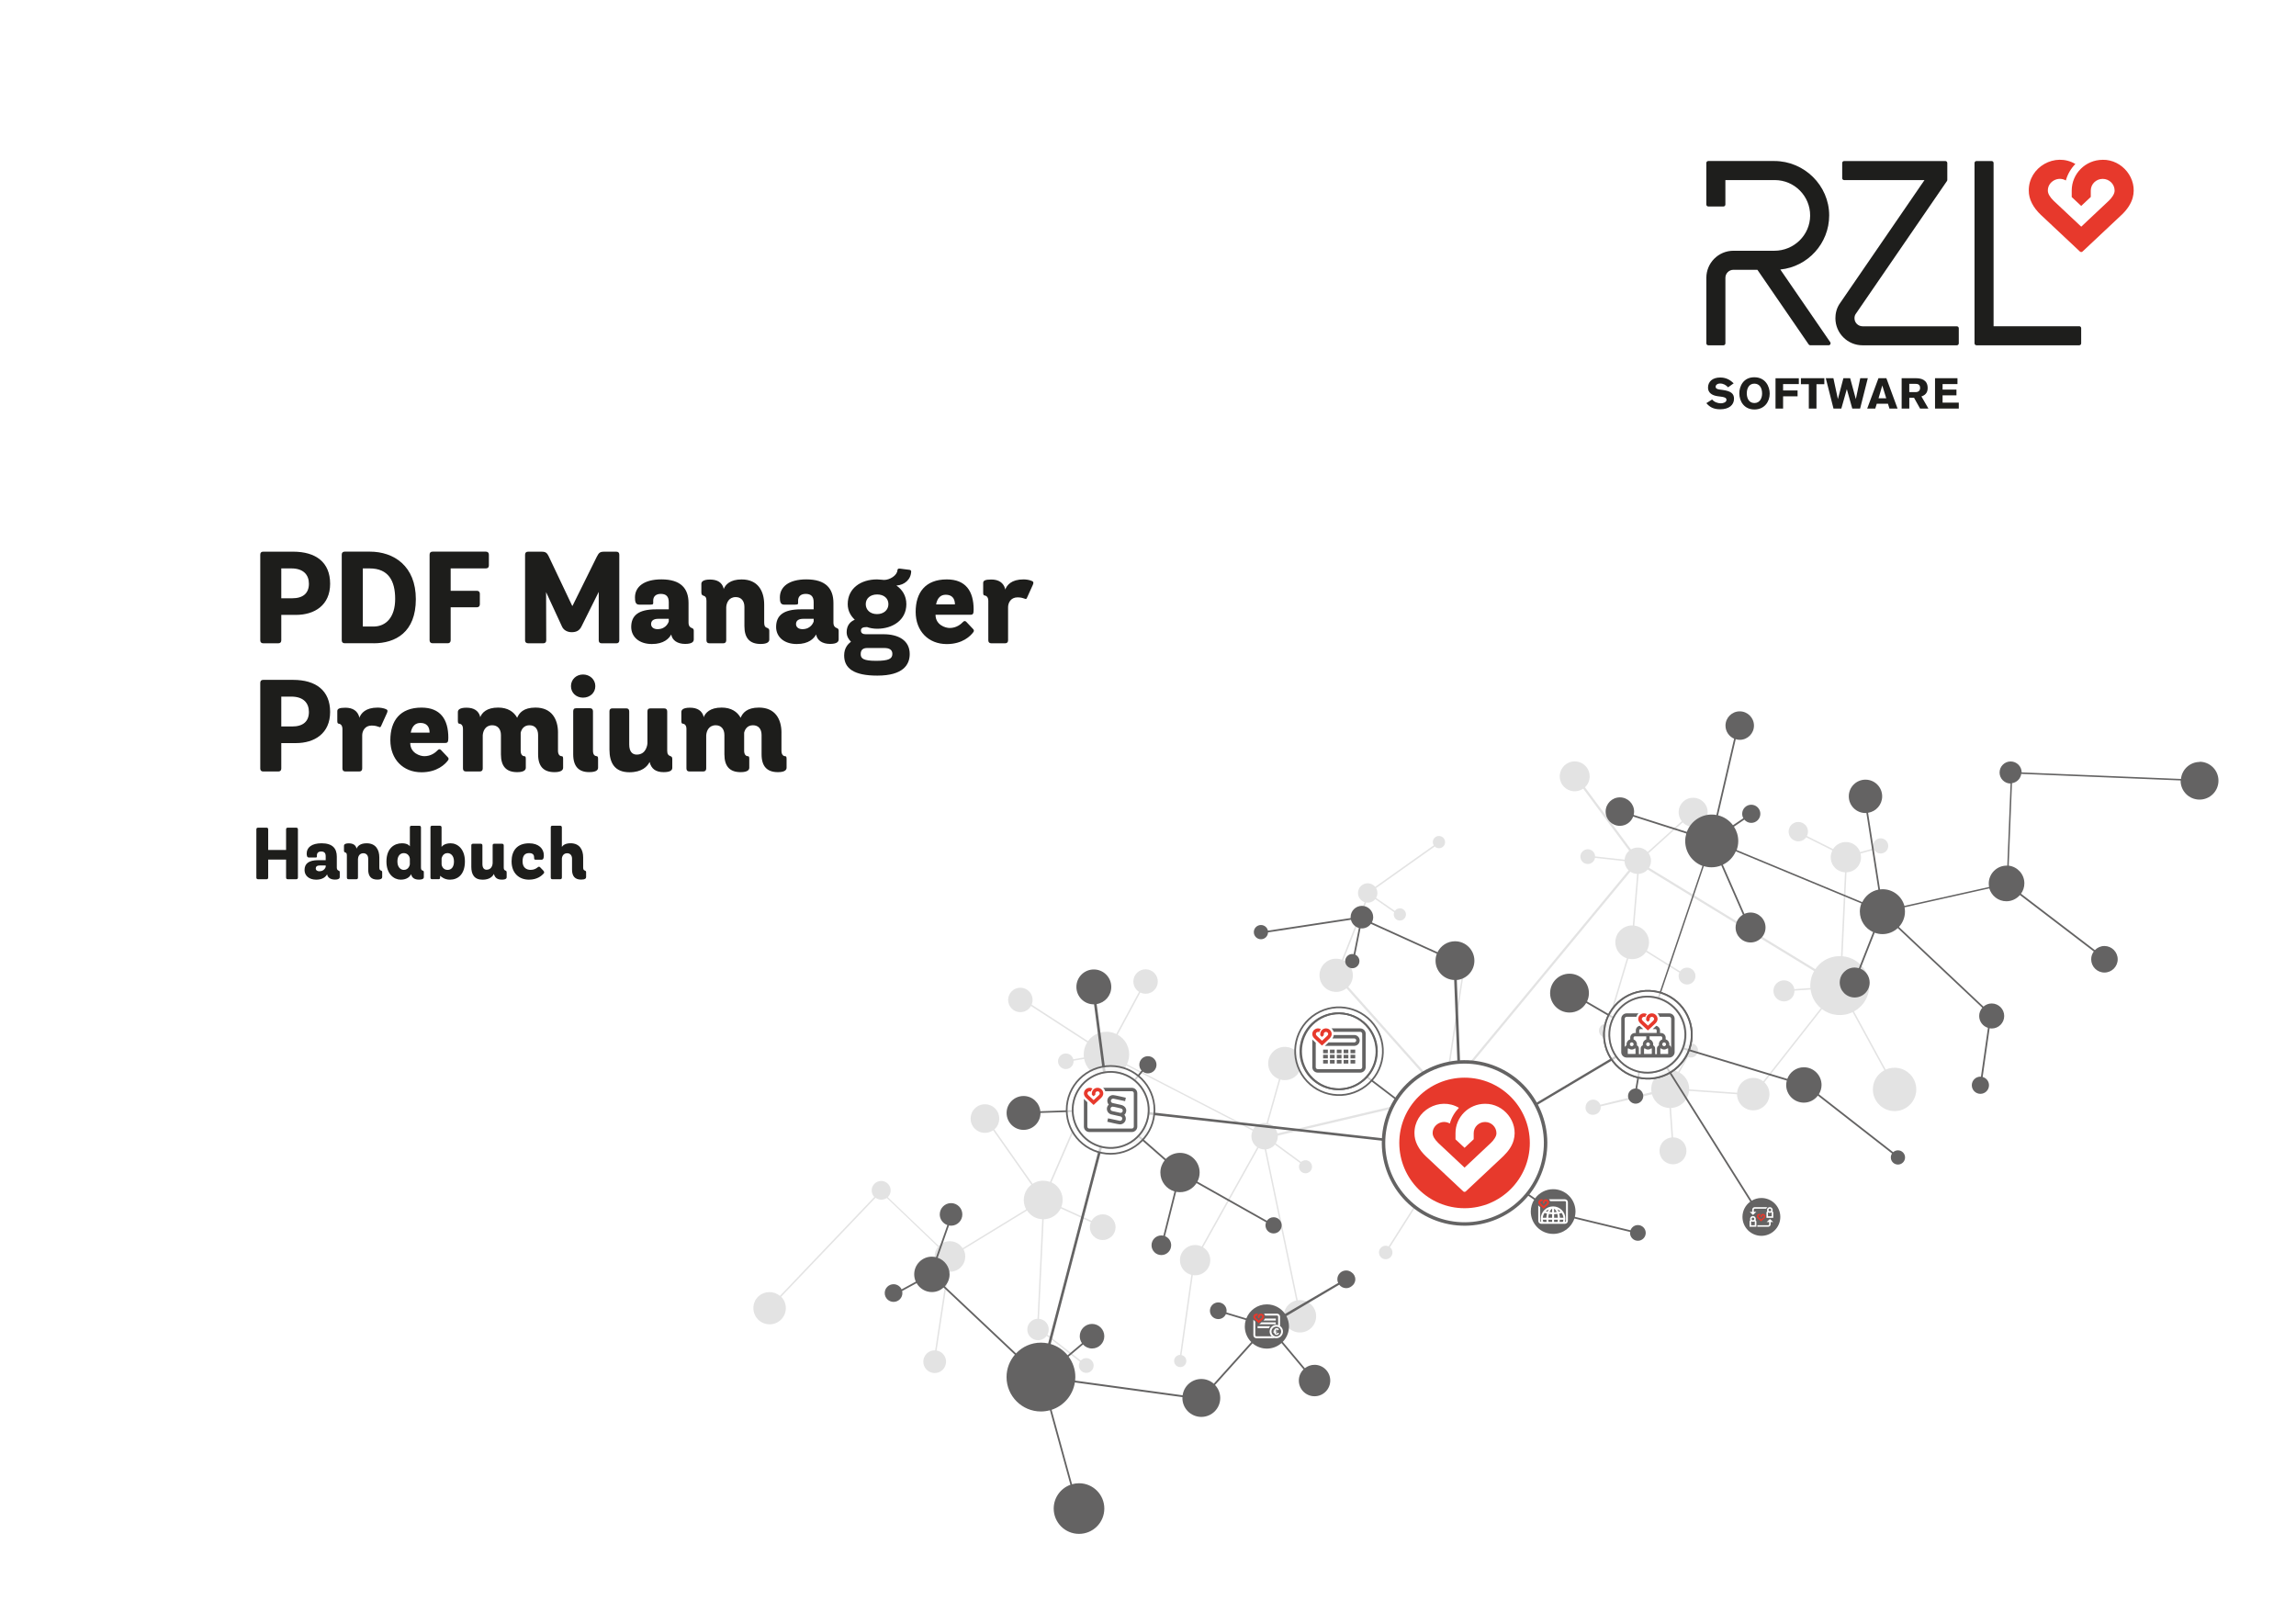 <?xml version="1.0" encoding="UTF-8"?>
<svg id="Ebene_1" xmlns="http://www.w3.org/2000/svg" xmlns:xlink="http://www.w3.org/1999/xlink" viewBox="0 0 841.89 595.28">
  <defs>
    <style>
      .cls-1 {
        fill: #646363;
      }

      .cls-2 {
        clip-path: url(#clippath-6);
      }

      .cls-3 {
        clip-path: url(#clippath-4);
      }

      .cls-4 {
        fill: #fff;
      }

      .cls-5, .cls-6, .cls-7 {
        fill: none;
      }

      .cls-6 {
        stroke-width: 1.27px;
      }

      .cls-6, .cls-7 {
        stroke: #646363;
      }

      .cls-8 {
        opacity: .7;
      }

      .cls-9 {
        clip-path: url(#clippath-1);
      }

      .cls-10 {
        fill: #e3e3e3;
      }

      .cls-11 {
        fill: #e7392c;
      }

      .cls-12 {
        clip-path: url(#clippath-5);
      }

      .cls-13 {
        fill: #1e1e1c;
      }

      .cls-14 {
        clip-path: url(#clippath-3);
      }

      .cls-15 {
        fill: #1d1d1b;
      }

      .cls-16 {
        clip-path: url(#clippath-2);
      }

      .cls-7 {
        stroke-width: .63px;
      }

      .cls-17 {
        clip-path: url(#clippath);
      }
    </style>
    <clipPath id="clippath">
      <rect class="cls-5" x="0" y="0" width="841.89" height="595.28"/>
    </clipPath>
    <clipPath id="clippath-1">
      <rect class="cls-5" x="0" y="0" width="841.89" height="595.28"/>
    </clipPath>
    <clipPath id="clippath-2">
      <rect class="cls-5" x="382.18" y="382.92" width="49.99" height="40.99"/>
    </clipPath>
    <clipPath id="clippath-3">
      <rect class="cls-5" x="465.68" y="361.42" width="49.99" height="40.99"/>
    </clipPath>
    <clipPath id="clippath-4">
      <rect class="cls-5" x="0" y="0" width="841.89" height="595.28"/>
    </clipPath>
    <clipPath id="clippath-5">
      <rect class="cls-5" x="0" y="0" width="841.89" height="595.28"/>
    </clipPath>
    <clipPath id="clippath-6">
      <rect class="cls-5" x="578.97" y="355.32" width="49.99" height="40.99"/>
    </clipPath>
  </defs>
  <g class="cls-17">
    <rect class="cls-4" x="0" y="0" width="841.89" height="595.28"/>
    <g class="cls-9">
      <path class="cls-13" d="M635.68,140.51c-1.09-1.04-2.55-2.11-4.9-2.11-2.87,0-4.49,1.53-4.49,3.72,0,1.95,1.59,2.87,3.55,3.14l1.28.17c.99.13,1.94.35,1.94,1.14,0,.93-1.23,1.29-2.05,1.29-1.2,0-2.48-.5-3.22-1.4l-2.11,1.34c1.14,1.32,2.48,2.25,5.08,2.25,3.18,0,5.06-1.53,5.06-3.88,0-1.91-1.2-2.79-4.1-3.2l-1.23-.17c-.95-.14-1.42-.43-1.42-1.02,0-.52.52-1.18,1.66-1.18,1.2,0,2.11.55,2.92,1.39l2.05-1.47ZM637.77,144.18c0,3.06,1.86,5.94,5.53,5.94s5.61-2.84,5.61-5.82c0-2.65-1.59-5.99-5.64-5.99s-5.5,3.33-5.5,5.87M640.51,144.15c0-1.5.65-3.5,2.76-3.5,1.97,0,2.85,1.61,2.85,3.63,0,1.56-.74,3.48-2.81,3.48s-2.81-1.83-2.81-3.61M651.04,138.66v11.13h2.78v-4.49h5.31v-2.16h-5.31v-2.33h5.77v-2.14h-8.55ZM668.94,140.85v-2.19h-8.59v2.19h2.9v8.94h2.81v-8.94h2.89ZM684.89,138.66h-2.78l-1.62,7.66-2.08-7.66h-2.48l-2.02,7.66-1.64-7.66h-2.79l2.82,11.13h2.87l2.02-7.13,2,7.13h2.87l2.82-11.13ZM695.79,149.79l-4.1-11.13h-2.9l-4.13,11.13h2.96l.55-1.78h4.1l.55,1.78h2.97ZM691.64,146.01h-2.82l1.37-4.7,1.45,4.7ZM697.29,138.66v11.13h2.81v-3.97h1.73l2.22,3.97h3.06l-2.57-4.45c1.21-.42,2.29-1.18,2.29-3.07,0-3.18-2.62-3.61-4.27-3.61h-5.27ZM700.08,140.73h2.32c.49,0,1.66.03,1.66,1.48,0,.35-.08,1.55-1.67,1.55h-2.3v-3.03ZM709.52,149.79h8.72v-2.19h-5.94v-2.65h5.09v-2.11h-5.09v-2.02h5.46v-2.16h-8.23v11.13Z"/>
      <path class="cls-13" d="M762.41,119.61h-31.41v-59.85c0-.4-.32-.72-.72-.72h-5.55c-.4,0-.72.32-.72.72v66.11c0,.4.32.72.72.72h37.67c.4,0,.72-.32.72-.72v-5.55c0-.4-.32-.72-.72-.72"/>
      <path class="cls-13" d="M717.53,119.63h-34.55c-1.64,0-3-1.34-2.98-2.98,0-.6.16-1.14.41-1.49l.04-.06,33.45-48.73c.08-.12.13-.26.13-.41v-6.2c0-.4-.32-.72-.72-.72h-37.1c-.4,0-.72.32-.72.72v5.55c0,.4.32.72.72.72h29.45s-30.9,45.02-30.9,45.02c-1.45,1.97-1.76,4.13-1.76,5.61,0,5.48,4.46,9.93,9.93,9.93h34.59c.4,0,.72-.32.72-.72v-5.52c0-.4-.32-.72-.72-.72"/>
      <path class="cls-13" d="M652.79,98.81c10.06-1.01,17.93-9.53,17.93-19.85,0-10.96-9.15-19.93-20.11-19.93h-24.22c-.4,0-.72.32-.72.72v15.23c0,.4.32.72.72.72h5.55c.4,0,.72-.32.72-.72v-8.96h18.12c7.17,0,13,5.85,12.96,13.03-.04,7.15-5.95,12.88-13.1,12.88h-15.03c-5.48,0-9.93,4.45-9.93,9.93v24.01c0,.4.32.72.72.72h5.55c.4,0,.72-.32.72-.72v-24.01c0-1.63,1.32-2.95,2.95-2.95h8.78l18.8,27.36c.13.2.36.31.59.31h6.73c.58,0,.92-.65.59-1.13l-18.31-26.65Z"/>
      <path class="cls-11" d="M771,58.59c-6.26,0-11.35,5.06-11.35,11.27v2.38s3.48,3.26,3.48,3.26l3.51-3.29v-2.35c0-2.36,1.96-4.28,4.37-4.28s4.37,1.92,4.37,4.28c.05,1.2-1.08,2.75-2.13,3.74l-10.1,9.49s-.02,0-.02,0l-10.11-9.49c-1.43-1.41-2.12-2.63-2.12-3.74-.03-3.29,3.75-5.37,6.58-3.7,0,0,.02,0,.02-.01.64-2.29,1.85-4.35,3.47-6.01,0,0,0-.02,0-.03-7.41-4.38-17.13,1.13-17.06,9.74-.03,3.15,1.56,6.23,4.49,8.99l.03.02,14.22,13.35c.28.26.71.26.98,0l14.29-13.42.2-.18c2.02-1.98,3.3-3.99,3.89-6.09,1.91-6.95-3.78-14.04-10.99-13.94"/>
      <path class="cls-10" d="M278,475.37c2.22-2.14,5.66-2.22,7.97-.27l34.61-36.28c-1.31-1.38-1.26-3.56.11-4.89,1.38-1.33,3.58-1.3,4.92.09,1.33,1.37,1.29,3.56-.07,4.89l18.68,17.86s.07-.1.12-.14c2.24-2.16,5.81-2.1,7.97.14.25.26.47.55.67.84l23.29-14.22c-1.51-2.74-1.07-6.26,1.29-8.53.2-.2.41-.37.63-.54l-14.03-19.94c-2.08,1.46-4.96,1.24-6.78-.64-2.02-2.09-1.96-5.41.13-7.43,2.09-2.02,5.41-1.96,7.43.13,2.02,2.09,1.96,5.41-.13,7.43-.07.07-.15.11-.22.17l14.04,19.96c1.91-1.24,4.28-1.46,6.36-.68l17.03-39.24c-.84-.41-1.62-.97-2.31-1.68-1.16-1.2-1.88-2.66-2.18-4.19l-3.88.67c.05.81-.22,1.64-.85,2.25-1.14,1.1-2.95,1.07-4.04-.07-1.1-1.14-1.07-2.95.07-4.04,1.14-1.1,2.95-1.07,4.04.07.35.36.57.8.69,1.25l3.89-.67c-.24-1.89.16-3.84,1.2-5.5l-20.63-13.36c-.21.36-.45.71-.76,1.01-1.78,1.72-4.62,1.67-6.34-.11-1.72-1.78-1.67-4.62.11-6.34,1.78-1.72,4.62-1.67,6.34.11,1.28,1.33,1.58,3.24.91,4.84l20.67,13.39c.29-.39.6-.77.96-1.12,2.58-2.5,6.36-2.98,9.42-1.51l8.32-15.46c-.29-.19-.57-.4-.82-.66-1.72-1.78-1.67-4.62.11-6.34,1.78-1.72,4.62-1.67,6.34.11,1.72,1.78,1.67,4.62-.11,6.34-1.38,1.34-3.4,1.59-5.04.81l-8.32,15.45c.68.39,1.32.87,1.9,1.46,2.48,2.57,2.98,6.33,1.52,9.38l46.27,23.88c.21-.35.46-.69.77-1,1.14-1.1,2.68-1.51,4.13-1.29l4.57-16.15c-.82-.31-1.59-.79-2.25-1.47-2.34-2.43-2.27-6.29.15-8.63,2.42-2.34,6.29-2.27,8.63.15,2.34,2.42,2.27,6.29-.15,8.63-1.61,1.56-3.86,2.04-5.87,1.49l-4.55,16.09c.82.22,1.59.64,2.22,1.3.66.68,1.06,1.5,1.24,2.36l56.39-13.29c-.17-1.34.23-2.73,1.18-3.8l-32.22-36.12c-2.43,1.95-5.99,1.76-8.2-.52-2.34-2.43-2.27-6.29.15-8.63,1.74-1.68,4.21-2.11,6.34-1.33l8.35-21.1c-.53-.17-1.03-.46-1.44-.89-1.36-1.41-1.32-3.66.09-5.03,1.41-1.36,3.66-1.32,5.03.09.07.07.12.15.18.23l21.49-15.23c-.55-.88-.44-2.05.34-2.8.89-.86,2.31-.83,3.17.06.86.89.84,2.31-.05,3.17-.87.84-2.24.83-3.1,0l-21.52,15.25c.65,1.11.65,2.48,0,3.59l6.9,4.77c.08-.11.17-.22.27-.31.89-.86,2.31-.84,3.17.05.86.89.83,2.31-.06,3.17-.89.86-2.31.83-3.17-.05-.63-.65-.78-1.58-.47-2.37l-6.95-4.81c-.09.11-.17.22-.27.32-.84.81-1.98,1.12-3.05.94l-8.38,21.17c.65.31,1.26.73,1.79,1.28,2.28,2.36,2.27,6.09.02,8.45l32.21,36.1c1.02-.82,2.27-1.17,3.5-1.06l6.61-43.33c-.68-.07-1.34-.36-1.85-.89-1.16-1.2-1.13-3.12.07-4.29,1.2-1.16,3.12-1.13,4.28.07,1.16,1.2,1.13,3.12-.07,4.29-.53.51-1.2.78-1.88.83l-6.61,43.38c.56.12,1.11.35,1.61.67l64.93-78.49s-.1-.07-.14-.12c-.88-.91-1.32-2.07-1.35-3.24l-10.83-1.2c-.09.55-.35,1.07-.78,1.49-1.07,1.04-2.79,1.01-3.82-.07-1.04-1.07-1.01-2.79.07-3.82,1.07-1.04,2.79-1.01,3.82.07.48.5.73,1.14.75,1.79l10.81,1.2c.1-1.13.57-2.24,1.45-3.09.08-.07.16-.12.24-.19l-16.87-22.76c-2.17,1.5-5.16,1.27-7.06-.69-2.1-2.18-2.04-5.65.14-7.76,2.18-2.1,5.65-2.04,7.76.14,2.1,2.18,2.04,5.65-.14,7.76-.02.02-.04.03-.06.05l16.88,22.78c1.9-1.13,4.38-.86,5.98.79.05.05.08.11.13.16l12.51-11.29c-1.67-2.12-1.52-5.2.47-7.11,2.12-2.05,5.49-1.99,7.54.13,2.05,2.12,1.99,5.49-.13,7.54-2.12,2.04-5.49,1.99-7.53-.13l-12.51,11.29c1.13,1.6,1.17,3.71.15,5.35l60.97,37.17c.42-.62.9-1.21,1.46-1.75,2.22-2.14,5.12-3.14,7.98-3.02l1.45-30.73c-1.35-.08-2.67-.63-3.68-1.67-1.69-1.75-1.98-4.31-.94-6.36l-9.6-4.81c-.12.17-.26.34-.42.49-1.41,1.36-3.66,1.32-5.03-.09-1.36-1.41-1.32-3.66.09-5.03,1.41-1.36,3.66-1.32,5.03.09,1.08,1.12,1.26,2.75.6,4.06l9.59,4.8c.23-.36.49-.71.82-1.02,2.21-2.13,5.73-2.07,7.87.14.57.59.97,1.27,1.22,1.99l4.91-1.35c-.35-.99-.12-2.14.69-2.92,1.11-1.07,2.87-1.04,3.93.07,1.07,1.1,1.04,2.87-.07,3.93-1.1,1.07-2.86,1.04-3.93-.07-.15-.16-.28-.33-.38-.51l-4.99,1.38c.47,1.87-.02,3.92-1.51,5.35-1.02.99-2.32,1.48-3.64,1.54l-1.45,30.76c2.48.23,4.9,1.31,6.77,3.25,4.15,4.3,4.03,11.15-.27,15.29-.71.68-1.49,1.24-2.31,1.69l11.64,21.33c2.97-1.33,6.58-.75,8.97,1.73,3.05,3.16,2.97,8.2-.2,11.25-3.16,3.05-8.2,2.96-11.25-.2-3.05-3.16-2.97-8.2.2-11.25.55-.53,1.15-.95,1.79-1.29l-11.64-21.31c-3.61,1.75-7.97,1.37-11.24-1.11l-21.13,26.84c.07.06.14.12.2.19,2.28,2.36,2.22,6.13-.15,8.41-2.36,2.28-6.13,2.22-8.41-.15-1.1-1.14-1.65-2.61-1.66-4.08l-17.6-1.24c-.15,1.59-.85,3.15-2.09,4.34-1.27,1.23-2.89,1.87-4.52,1.94l.76,10.76c1.28.01,2.55.51,3.51,1.51,1.9,1.96,1.84,5.09-.12,6.99-1.96,1.9-5.09,1.84-6.99-.12-1.9-1.96-1.84-5.1.12-6.99.83-.8,1.87-1.23,2.93-1.34l-.76-10.8c-1.74-.06-3.46-.76-4.76-2.11-.82-.85-1.38-1.85-1.68-2.92l-18.8,4.44c.09.82-.18,1.68-.82,2.3-.46.44-1.04.69-1.63.75-.84.16-1.74-.09-2.38-.75-.64-.66-.86-1.57-.67-2.4.09-.59.35-1.15.81-1.6,1.1-1.07,2.87-1.04,3.93.07.29.3.49.64.62,1.01l18.77-4.6c-.36-2.18.32-4.49,2.03-6.13,2.12-2.05,5.2-2.47,7.73-1.32l3.2-5.7c-.15-.1-.28-.21-.41-.35-1.01-1.04-.98-2.71.06-3.71,1.04-1.01,2.71-.98,3.71.07,1.01,1.04.98,2.71-.06,3.71-.78.75-1.89.92-2.82.54l-3.19,5.68c.58.33,1.13.74,1.62,1.24,1.33,1.38,1.98,3.17,1.95,4.94l17.58,1.24c.11-1.39.71-2.74,1.79-3.79,2.16-2.09,5.5-2.21,7.8-.4l21.11-26.81c-.29-.24-.56-.5-.83-.77-1.67-1.73-2.63-3.86-2.93-6.07l-5.91.4c.02,1.04-.36,2.09-1.17,2.87-1.53,1.48-3.98,1.44-5.46-.1-1.48-1.53-1.44-3.98.09-5.46,1.54-1.48,3.98-1.44,5.46.1.57.58.91,1.3,1.03,2.05l5.89-.4c-.18-2.14.28-4.32,1.37-6.24l-61.04-37.22c-.08.09-.15.19-.24.28-.86.83-1.96,1.26-3.07,1.33l-1.59,18.95c1.35.17,2.66.78,3.67,1.84,1.95,2.02,2.25,5.03.92,7.35l12.19,7.58c.12-.17.25-.34.41-.49,1.23-1.19,3.18-1.15,4.37.08,1.19,1.23,1.15,3.18-.08,4.37-1.23,1.19-3.18,1.15-4.37-.08-.9-.93-1.09-2.29-.6-3.4l-12.21-7.6c-.23.33-.49.64-.78.92-1.57,1.52-3.74,2.03-5.72,1.56l-7.18,24.06c.29.13.57.31.81.56.98,1.01.95,2.63-.06,3.61-1.01.98-2.63.95-3.61-.06-.98-1.01-.95-2.63.06-3.61.63-.61,1.49-.82,2.28-.66l7.17-24.04c-.92-.3-1.77-.82-2.49-1.57-2.37-2.46-2.3-6.37.15-8.74,1.26-1.22,2.9-1.79,4.52-1.73l1.58-18.89c-.87-.04-1.74-.31-2.49-.82l-64.91,78.47c.08.07.17.13.25.21,1.87,1.93,1.81,5.01-.12,6.88-1.14,1.1-2.66,1.51-4.11,1.29l-4.58,22.59c1.23.31,2.39.95,3.33,1.92,2.7,2.79,2.62,7.24-.17,9.94-2.24,2.17-5.56,2.54-8.17,1.15l-9.67,15.23c.08.06.16.12.23.2.95.98.92,2.55-.06,3.5-.98.95-2.55.92-3.5-.06-.95-.98-.92-2.55.06-3.5.77-.74,1.89-.88,2.8-.43l9.66-15.21c-.46-.29-.9-.64-1.3-1.05-2.7-2.79-2.62-7.24.17-9.94,1.68-1.62,3.95-2.23,6.08-1.86l4.58-22.59c-.82-.22-1.6-.64-2.23-1.3-.56-.58-.92-1.26-1.14-1.98l-56.46,13.31c.04.98-.21,1.97-.76,2.83l9.3,6.81c.95-.87,2.43-.84,3.34.1.92.95.89,2.47-.06,3.39-.95.92-2.47.89-3.39-.06-.8-.83-.88-2.1-.25-3.02l-9.26-6.78c-.12.15-.23.31-.38.45-.8.77-1.79,1.19-2.81,1.31l11.57,55.31c1.82-.25,3.72.34,5.09,1.75,2.28,2.36,2.22,6.13-.15,8.41-2.36,2.28-6.13,2.22-8.41-.15-2.28-2.36-2.22-6.13.15-8.41.8-.78,1.77-1.27,2.79-1.51l-11.58-55.37c-.78,0-1.55-.19-2.26-.56l-20.35,36.43c.39.24.77.51,1.1.86,2.13,2.21,2.07,5.73-.14,7.87-1.3,1.25-3.05,1.73-4.71,1.48l-4.14,29.29c.42.09.82.3,1.14.63.86.89.83,2.31-.05,3.17-.89.86-2.31.83-3.17-.06-.86-.89-.84-2.31.05-3.17.42-.4.95-.6,1.49-.62l4.15-29.35c-.97-.25-1.88-.74-2.62-1.51-2.13-2.21-2.07-5.73.14-7.87,1.73-1.67,4.25-1.98,6.29-.99l20.35-36.43c-.28-.19-.54-.4-.78-.65-1.43-1.48-1.72-3.64-.91-5.41l-46.25-23.88c-.39.7-.88,1.35-1.49,1.93-.78.76-1.68,1.32-2.63,1.71l5.88,15.86c1.56-.36,3.26.07,4.45,1.3,1.81,1.87,1.76,4.86-.12,6.66-1.87,1.81-4.86,1.76-6.67-.12-1.81-1.87-1.76-4.86.12-6.67.5-.48,1.08-.82,1.69-1.04l-5.86-15.82c-1.91.64-4,.58-5.86-.2l-17.02,39.22c.77.36,1.49.85,2.11,1.5,2,2.07,2.48,5.04,1.49,7.55l11.11,5.06c.22-.38.47-.74.8-1.06,1.87-1.81,4.86-1.76,6.67.12,1.81,1.87,1.76,4.86-.12,6.66-1.87,1.81-4.86,1.76-6.66-.12-1.36-1.4-1.67-3.43-.95-5.12l-11.07-5.04c-.35.73-.83,1.41-1.45,2-1.34,1.29-3.06,1.95-4.79,1.99l-1.73,36.5c.91.08,1.8.46,2.49,1.17,1.22,1.27,1.41,3.13.62,4.6l12.25,9.53s.07-.09.11-.13c1.07-1.04,2.79-1.01,3.82.07,1.04,1.08,1.01,2.79-.07,3.82-1.07,1.04-2.79,1.01-3.82-.07-.86-.9-.98-2.23-.37-3.25l-12.21-9.5c-.13.17-.26.35-.42.5-1.57,1.51-4.06,1.47-5.57-.1-1.51-1.57-1.47-4.06.1-5.57.71-.69,1.62-1.04,2.54-1.08l1.72-36.5c-1.73-.1-3.42-.81-4.72-2.15-.32-.33-.59-.68-.83-1.05l-23.31,14.23c1.12,2.16.78,4.87-1.06,6.65-1.22,1.18-2.84,1.68-4.41,1.54l-4.39,28.9c.84.14,1.65.54,2.29,1.2,1.6,1.66,1.55,4.3-.1,5.9-1.66,1.6-4.3,1.56-5.9-.1-1.6-1.66-1.55-4.3.1-5.9.85-.82,1.97-1.2,3.07-1.16l4.39-28.9c-1.11-.21-2.18-.74-3.02-1.61-1.99-2.06-2.07-5.24-.33-7.42l-18.76-17.94c-1.24.88-2.91.85-4.12-.08l-34.63,36.3s.03.03.05.04c2.28,2.36,2.22,6.13-.15,8.41-2.36,2.28-6.13,2.22-8.41-.15-2.28-2.36-2.22-6.13.15-8.41"/>
      <path class="cls-1" d="M806.61,279.34c-3.59,0-6.54,2.73-6.9,6.23l-58.41-2.4c-.02-2.22-1.83-4.01-4.05-4.01s-4.05,1.82-4.05,4.05,1.8,4.03,4.02,4.05l-1.2,30.11c-.07,0-.14-.02-.21-.02-3.63,0-6.58,2.94-6.58,6.58,0,.43.05.84.13,1.24l-31.05,6.94c-.96-3.52-4.17-6.11-7.99-6.11-.33,0-.65.02-.96.06l-4.38-28.08c2.92-.46,5.17-2.97,5.17-6.03,0-3.38-2.74-6.12-6.12-6.12s-6.12,2.74-6.12,6.12,2.74,6.12,6.12,6.12c.11,0,.22-.03.33-.03l4.39,28.11c-2.61.51-4.77,2.24-5.89,4.58l-46.06-19.11c.37-1.02.58-2.12.58-3.27,0-1.95-.58-3.76-1.57-5.28l3.8-2.58c.61.72,1.51,1.19,2.54,1.19,1.84,0,3.33-1.49,3.33-3.33s-1.49-3.33-3.33-3.33-3.33,1.49-3.33,3.33c0,.59.16,1.13.43,1.61l-3.81,2.58c-1.33-1.78-3.24-3.09-5.46-3.63l6.48-27.91c.47.14.95.23,1.46.23,2.89,0,5.22-2.34,5.22-5.22s-2.34-5.22-5.22-5.22-5.22,2.34-5.22,5.22c0,2.15,1.3,4,3.16,4.8l-6.49,27.97c-.56-.1-1.13-.16-1.72-.16-4.19,0-7.75,2.65-9.12,6.36l-19.5-6.22c.1-.39.16-.8.16-1.22,0-2.88-2.34-5.22-5.22-5.22s-5.22,2.34-5.22,5.22,2.34,5.22,5.22,5.22c2.24,0,4.14-1.42,4.88-3.4l19.48,6.22c-.26.88-.4,1.8-.4,2.76,0,4.17,2.63,7.72,6.32,9.1l-19.46,57.49c-.47-.12-.95-.21-1.45-.21-1.85,0-3.47.9-4.51,2.26l-16.9-9.84c.44-.93.69-1.96.69-3.05,0-3.93-3.18-7.12-7.12-7.12s-7.11,3.19-7.11,7.12,3.18,7.12,7.11,7.12c2.61,0,4.89-1.41,6.12-3.51l16.85,9.81c-.5.85-.81,1.82-.81,2.88s.33,2.12.87,2.99l-58.05,34.52c-.95-1.26-2.4-2.1-4.07-2.24l-2.23-56.38c3.62-.33,6.45-3.38,6.45-7.08,0-3.93-3.18-7.12-7.11-7.12-2.82,0-5.24,1.64-6.4,4.01l-24.09-10.93c.3-.58.49-1.22.49-1.92,0-2.29-1.86-4.14-4.14-4.14s-4.14,1.86-4.14,4.14c0,.11.02.22.03.33l-30.35,4.62c-.25-1.18-1.3-2.07-2.56-2.07-1.44,0-2.61,1.17-2.61,2.61s1.17,2.61,2.61,2.61,2.55-1.12,2.6-2.51l30.4-4.63c.35,1.46,1.47,2.6,2.9,3.01l-1.92,9.59c-.15-.03-.31-.05-.48-.05-1.44,0-2.61,1.17-2.61,2.61s1.17,2.61,2.61,2.61,2.61-1.17,2.61-2.61c0-1.05-.63-1.96-1.53-2.37l1.93-9.66c.16.02.32.05.49.05,1.36,0,2.56-.67,3.32-1.68l24.17,10.96c-.3.78-.47,1.63-.47,2.52,0,3.83,3.03,6.95,6.83,7.1l2.22,56.36c-1.52.13-2.86.86-3.79,1.95l-40.63-30.99c.51-.61.83-1.39.83-2.25,0-1.95-1.58-3.53-3.53-3.53s-3.53,1.58-3.53,3.53,1.58,3.53,3.53,3.53c.86,0,1.64-.32,2.25-.83l40.68,31.02c-.38.56-.65,1.19-.81,1.86l-118.01-13.24c0-.07.02-.14.02-.22,0-1.47-.58-2.8-1.5-3.81l8.11-9.77c.52.38,1.16.62,1.86.62,1.74,0,3.15-1.41,3.15-3.15s-1.41-3.15-3.15-3.15-3.15,1.41-3.15,3.15c0,.82.32,1.55.82,2.11l-8.1,9.76c-1-.87-2.29-1.42-3.72-1.42-.12,0-.23.03-.35.04l-4.29-32.74c3.04-.5,5.36-3.11,5.36-6.29,0-3.53-2.86-6.4-6.4-6.4s-6.39,2.86-6.39,6.4,2.86,6.39,6.39,6.39c.03,0,.06,0,.09,0l4.29,32.77c-2.51.59-4.38,2.82-4.38,5.51,0,.08.02.16.02.24l-19.63.67c-.32-3.13-2.93-5.59-6.15-5.59-3.43,0-6.22,2.78-6.22,6.21s2.78,6.21,6.22,6.21,6.21-2.78,6.21-6.21l19.63-.67c.35,2.26,2.02,4.07,4.21,4.61l-21.03,80.55c-.85-.18-1.73-.28-2.64-.28-3.6,0-6.84,1.52-9.14,3.94l-26.1-24.59c1.07-1.15,1.73-2.69,1.73-4.38,0-2.83-1.83-5.22-4.36-6.1l4.15-11.81c.24.04.49.07.75.07,2.29,0,4.14-1.85,4.14-4.14s-1.86-4.14-4.14-4.14-4.14,1.86-4.14,4.14c0,1.81,1.17,3.33,2.78,3.9l-4.15,11.79c-.49-.12-.99-.2-1.52-.2-3.58,0-6.48,2.9-6.48,6.49,0,.95.21,1.84.58,2.66l-5.21,2.84c-.51-1.11-1.63-1.89-2.94-1.89-1.79,0-3.24,1.45-3.24,3.24s1.45,3.24,3.24,3.24,3.24-1.45,3.24-3.24c0-.26-.04-.5-.09-.74l5.3-2.89c1.12,1.94,3.2,3.27,5.6,3.27,1.66,0,3.15-.64,4.3-1.66l26.13,24.62c-1.9,2.21-3.05,5.07-3.05,8.21,0,6.96,5.65,12.61,12.61,12.61,1.14,0,2.25-.17,3.3-.45l7.51,27.32c-3.57,1.29-6.13,4.7-6.13,8.72,0,5.12,4.15,9.28,9.28,9.28s9.28-4.15,9.28-9.28-4.15-9.28-9.28-9.28c-.88,0-1.74.13-2.55.36l-7.5-27.29c4.45-1.45,7.79-5.31,8.53-10.03l39.45,5.39c0,.1-.02.21-.02.32,0,3.83,3.1,6.93,6.94,6.93s6.93-3.1,6.93-6.93c0-1.85-.73-3.52-1.91-4.77l13.75-15.29c1.42,1.21,3.26,1.95,5.27,1.95s3.93-.77,5.36-2.04l8.08,9.64c-1.06,1.05-1.73,2.5-1.73,4.11,0,3.18,2.58,5.76,5.76,5.76s5.76-2.58,5.76-5.76-2.58-5.77-5.76-5.77c-1.35,0-2.57.48-3.55,1.25l-8.1-9.67c1.41-1.46,2.28-3.44,2.28-5.63,0-1.38-.35-2.67-.95-3.81l19.37-11.5c.59.76,1.51,1.26,2.55,1.26.75,0,1.43-.26,1.97-.69.83-.55,1.38-1.49,1.38-2.56s-.55-2.01-1.38-2.56c-.55-.42-1.22-.68-1.97-.68-1.79,0-3.24,1.45-3.24,3.24,0,.48.11.93.3,1.35l-19.46,11.34c-1.46-2.11-3.9-3.5-6.67-3.5-3.43,0-6.36,2.14-7.54,5.15l-7.29-2.19c.04-.2.06-.41.06-.62,0-1.69-1.37-3.06-3.06-3.06s-3.06,1.37-3.06,3.06,1.37,3.06,3.06,3.06c1.26,0,2.33-.76,2.8-1.84l7.28,2.18c-.23.74-.35,1.54-.35,2.35,0,2.24.9,4.26,2.37,5.72l-13.74,15.28c-1.22-1.07-2.82-1.73-4.57-1.73-3.51,0-6.4,2.6-6.86,5.98l-39.41-5.39c.04-.43.07-.87.07-1.32,0-2.8-.92-5.37-2.46-7.46l5.28-4.45c.82.89,1.99,1.46,3.3,1.46,2.49,0,4.5-2.02,4.5-4.5s-2.02-4.51-4.5-4.51-4.5,2.02-4.5,4.51c0,.95.3,1.82.8,2.55l-5.26,4.43c-1.58-1.94-3.74-3.39-6.2-4.12l21.05-80.64c.14,0,.28.04.43.04,1.4,0,2.67-.53,3.66-1.37l16.67,14.6c-.99,1.24-1.59,2.81-1.59,4.51,0,3.28,2.19,6.04,5.18,6.91l-4.08,16.22c-.24-.05-.49-.08-.74-.08-1.99,0-3.6,1.61-3.6,3.6s1.61,3.6,3.6,3.6,3.6-1.61,3.6-3.6c0-1.51-.93-2.8-2.26-3.34l4.09-16.26c.45.09.92.14,1.41.14,2.55,0,4.78-1.33,6.06-3.32l25.5,14.36c-.14.35-.22.72-.22,1.12,0,1.64,1.33,2.97,2.97,2.97s2.97-1.33,2.97-2.97-1.33-2.97-2.97-2.97c-1.02,0-1.91.51-2.45,1.29l-25.48-14.35c.52-1,.82-2.13.82-3.33,0-3.98-3.23-7.21-7.21-7.21-2.04,0-3.88.85-5.19,2.21l-16.62-14.56c.7-.74,1.21-1.67,1.42-2.7l117.98,13.23c0,.13-.04.25-.04.37,0,3.13,2.54,5.67,5.67,5.67,1.84,0,3.46-.89,4.5-2.25l22.14,15.23c-.78,1.25-1.23,2.73-1.23,4.31,0,4.53,3.67,8.2,8.2,8.2,3.64,0,6.72-2.37,7.79-5.65l20.44,4.94c-.01.12-.04.23-.04.35,0,1.59,1.29,2.88,2.88,2.88s2.88-1.29,2.88-2.88-1.29-2.88-2.88-2.88c-1.25,0-2.3.8-2.7,1.91l-20.41-4.93c.15-.62.24-1.26.24-1.93,0-4.53-3.67-8.2-8.2-8.2-2.72,0-5.12,1.33-6.61,3.36l-22.14-15.23c.51-.85.82-1.83.82-2.9,0-.93-.25-1.8-.65-2.58l58.12-34.56c.76.86,1.77,1.49,2.92,1.76l-2.28,13.23c-1.51.04-2.72,1.27-2.72,2.78s1.25,2.79,2.79,2.79,2.79-1.25,2.79-2.79c0-1.35-.96-2.47-2.23-2.74l2.27-13.19c.23.03.45.07.68.07,1.29,0,2.47-.45,3.42-1.18l35.09,55.75c-1.72,1.26-2.85,3.29-2.85,5.59,0,3.83,3.11,6.94,6.94,6.94s6.94-3.11,6.94-6.94-3.1-6.93-6.94-6.93c-1.3,0-2.52.37-3.56.99l-35.13-55.81c.66-.63,1.15-1.42,1.44-2.3l46.57,14.07c-.13.52-.23,1.05-.23,1.61,0,3.58,2.9,6.48,6.48,6.48,2.11,0,3.96-1.02,5.14-2.57l27.19,21.21c-.28.41-.44.91-.44,1.45,0,1.44,1.17,2.61,2.61,2.61s2.61-1.17,2.61-2.61-1.17-2.61-2.61-2.61c-.67,0-1.28.26-1.75.68l-27.24-21.25c.61-.99.98-2.14.98-3.39,0-3.58-2.9-6.49-6.49-6.49-2.8,0-5.16,1.78-6.07,4.26l-46.57-14.07c.08-.38.13-.78.13-1.18,0-2.4-1.5-4.45-3.61-5.27l19.45-57.47c.89.27,1.84.42,2.81.42,1.27,0,2.48-.25,3.59-.69l7.92,18.06c-1.6.96-2.68,2.7-2.68,4.7,0,3.04,2.46,5.49,5.49,5.49s5.49-2.46,5.49-5.49-2.46-5.49-5.49-5.49c-.81,0-1.57.18-2.26.49l-7.9-18.02c2.12-1.01,3.82-2.75,4.75-4.91l46.04,19.1c-.35.92-.56,1.92-.56,2.97,0,3.35,2,6.24,4.86,7.54l-5.22,13.24c-.49-.14-1-.24-1.53-.24-3.03,0-5.49,2.46-5.49,5.49s2.46,5.49,5.49,5.49,5.49-2.46,5.49-5.49c0-2.27-1.38-4.23-3.35-5.06l5.2-13.19c.89.32,1.84.51,2.83.51,2.17,0,4.15-.84,5.62-2.21l31,29.21c-.7.81-1.14,1.85-1.14,3,0,2.05,1.35,3.77,3.21,4.36l-2.56,17.91c-.07,0-.13-.02-.2-.02-1.74,0-3.15,1.41-3.15,3.15s1.41,3.15,3.15,3.15,3.15-1.41,3.15-3.15c0-1.45-.99-2.66-2.32-3.03l2.55-17.85c.25.04.5.08.76.08,2.54,0,4.59-2.06,4.59-4.59s-2.06-4.59-4.59-4.59c-1.16,0-2.2.44-3.01,1.15l-31-29.21c1.37-1.48,2.21-3.45,2.21-5.63,0-.53-.05-1.05-.15-1.55l31.07-6.95c.81,2.72,3.29,4.72,6.28,4.72,1.98,0,3.74-.9,4.95-2.28l27.08,20.68c-.59.81-.95,1.79-.95,2.87,0,2.69,2.18,4.86,4.86,4.86s4.86-2.18,4.86-4.86-2.18-4.87-4.86-4.87c-1.38,0-2.62.58-3.51,1.51l-27.08-20.68c.77-1.08,1.23-2.38,1.23-3.8,0-3.34-2.5-6.07-5.73-6.49l1.2-30.23c1.76-.27,3.13-1.65,3.39-3.4l58.43,2.4s0,.05,0,.08c0,3.83,3.1,6.94,6.94,6.94s6.94-3.1,6.94-6.94-3.1-6.94-6.94-6.94"/>
      <path class="cls-4" d="M407.23,420.82c7.68,0,13.91-6.23,13.91-13.91s-6.23-13.91-13.91-13.91-13.91,6.23-13.91,13.91,6.23,13.91,13.91,13.91"/>
      <path class="cls-7" d="M407.23,420.82c7.68,0,13.91-6.23,13.91-13.91s-6.23-13.91-13.91-13.91-13.91,6.23-13.91,13.91,6.23,13.91,13.91,13.91Z"/>
      <g class="cls-8">
        <g class="cls-16">
          <path class="cls-4" d="M407.18,422.92c8.83,0,16-7.16,16-16s-7.16-16-16-16-16,7.16-16,16,7.16,16,16,16"/>
        </g>
      </g>
      <path class="cls-7" d="M407.23,423c8.89,0,16.09-7.21,16.09-16.09s-7.21-16.1-16.09-16.1-16.1,7.21-16.1,16.1,7.21,16.09,16.1,16.09Z"/>
      <path class="cls-11" d="M399.56,398.8c.35,0,.7.09,1.04.28,0,0,0,0,0,0-.3.31-.52.69-.64,1.11,0,0,0,0,0,0s0,0,0,0c-.13-.07-.26-.11-.4-.11-.42,0-.82.33-.82.79,0,.2.13.43.39.69l1.87,1.76h0l1.87-1.75c.19-.18.4-.47.39-.69,0-.44-.36-.79-.81-.79s-.81.35-.81.79v.43l-.65.61-.64-.6v-.44c0-1.15.94-2.08,2.1-2.08h.03c1.32,0,2.35,1.3,2,2.58-.11.39-.35.76-.72,1.13l-.04.03-2.64,2.48s-.06.04-.09.04-.07-.01-.09-.04l-2.63-2.47h0c-.54-.51-.83-1.08-.83-1.66-.01-1.21,1.02-2.09,2.12-2.09"/>
      <path class="cls-1" d="M415.03,398.8h-10.55c.11.11.22.22.31.34.22.28.37.6.47.92h9.76c.4,0,.72.32.72.72v12.25c0,.4-.32.72-.72.72h-15.6c-.4,0-.72-.32-.72-.72v-8.96l-.93-.87h0s-.05-.05-.05-.05c-.1-.1-.19-.19-.28-.29v10.18c0,1.09.89,1.98,1.99,1.98h15.6c1.09,0,1.99-.89,1.99-1.98v-12.25c0-1.09-.89-1.98-1.99-1.98"/>
      <path class="cls-1" d="M407.81,407.33h0c-.36-.09-.62-.41-.62-.79,0-.44.35-.85.79-.82,0,0,.01,0,.02,0,0,0,.02,0,.03,0,.8.09,3.04.67,3.04.67.36.09.62.41.62.79,0,.44-.34.79-.77.81-.01,0-.06,0-.07,0-.07-.01-.1-.02-.1-.02l-2.93-.64ZM412.98,407.18c0-1.08-.82-1.85-1.88-2.1l-3.16-.7h0c-.35-.09-.61-.41-.61-.79,0-.45.37-.82.82-.82.04,0,.08,0,.12.01l4.28.92.27-1.26s-4.07-.97-4.68-.97c-1.16,0-2.11.95-2.11,2.11,0,.53.2,1.02.52,1.39-.42.39-.68.93-.68,1.54,0,1.08.82,1.98,1.87,2.1l3.16.7h0c.35.09.61.41.61.79,0,.43-.34.78-.76.81-.02,0-.06,0-.1,0-.02,0-.06-.01-.11-.02-.78-.16-4.25-.9-4.25-.9l-.27,1.26s4.13.99,4.68.97c1.16-.03,2.11-.95,2.11-2.11,0-.53-.2-1.02-.53-1.39.42-.39.68-.93.68-1.54"/>
      <circle class="cls-7" cx="407.26" cy="406.94" r="13.95" transform="translate(-153.12 274.89) rotate(-31.72)"/>
      <path class="cls-4" d="M490.73,399.32c7.68,0,13.91-6.23,13.91-13.91s-6.23-13.91-13.91-13.91-13.91,6.23-13.91,13.91,6.23,13.91,13.91,13.91"/>
      <path class="cls-7" d="M490.73,399.32c7.68,0,13.91-6.23,13.91-13.91s-6.23-13.91-13.91-13.91-13.91,6.23-13.91,13.91,6.23,13.91,13.91,13.91Z"/>
      <g class="cls-8">
        <g class="cls-14">
          <path class="cls-4" d="M490.68,401.42c8.83,0,16-7.16,16-16s-7.16-16-16-16-16,7.16-16,16,7.16,16,16,16"/>
        </g>
      </g>
      <path class="cls-4" d="M490.98,399.33c7.68,0,13.91-6.23,13.91-13.91s-6.23-13.91-13.91-13.91-13.91,6.23-13.91,13.91,6.23,13.91,13.91,13.91"/>
      <path class="cls-7" d="M490.98,399.33c7.68,0,13.91-6.23,13.91-13.91s-6.23-13.91-13.91-13.91-13.91,6.23-13.91,13.91,6.23,13.91,13.91,13.91Z"/>
      <circle class="cls-7" cx="490.98" cy="385.42" r="16.09" transform="translate(-129.3 315.68) rotate(-31.72)"/>
      <path class="cls-1" d="M498.78,377.02h-10.55c.11.11.22.22.31.34.22.28.37.6.47.92h9.76c.4,0,.72.32.72.72v12.25c0,.4-.32.72-.72.72h-15.6c-.4,0-.72-.32-.72-.72v-8.96l-.93-.87h0s-.05-.05-.05-.05c-.1-.09-.19-.19-.28-.29v10.18c0,1.09.89,1.98,1.99,1.98h15.6c1.09,0,1.99-.89,1.99-1.98v-12.25c0-1.09-.89-1.98-1.99-1.98"/>
      <path class="cls-11" d="M483.31,377.02c.35,0,.71.09,1.04.29,0,0,0,0,0,0-.3.31-.53.69-.64,1.11,0,0,0,0,0,0h0c-.13-.07-.27-.11-.4-.11-.42,0-.82.33-.82.79,0,.21.13.43.39.69l1.87,1.76s0,0,0,0,0,0,0,0l1.87-1.76c.19-.18.4-.47.39-.69,0-.44-.36-.79-.81-.79s-.81.36-.81.79v.44l-.65.61-.64-.6v-.44c0-1.15.94-2.09,2.1-2.09h.03c1.32,0,2.36,1.3,2.01,2.58-.11.39-.35.76-.72,1.13l-.04.04-2.65,2.48s-.06.04-.09.04-.06-.01-.09-.04l-2.63-2.47h0c-.54-.51-.84-1.08-.83-1.67-.01-1.21,1.02-2.09,2.12-2.09"/>
    </g>
    <rect class="cls-1" x="485.16" y="384.81" width="1.73" height="1.32"/>
    <rect class="cls-1" x="487.66" y="384.81" width="1.73" height="1.32"/>
    <rect class="cls-1" x="485.16" y="386.7" width="1.73" height="1.32"/>
    <rect class="cls-1" x="487.66" y="386.7" width="1.73" height="1.32"/>
    <rect class="cls-1" x="485.16" y="388.59" width="1.73" height="1.32"/>
    <rect class="cls-1" x="487.66" y="388.59" width="1.73" height="1.32"/>
    <g class="cls-3">
      <path class="cls-1" d="M490.17,386.13h1.73v-1.32h-1.73v1.32Z"/>
      <path class="cls-1" d="M490.17,388.02h1.73v-1.32h-1.73v1.32Z"/>
      <path class="cls-1" d="M490.17,389.91h1.73v-1.32h-1.73v1.32Z"/>
      <path class="cls-1" d="M487.16,382.15c1.68,0,9.5,0,9.5,0,.36-.04.64-.35.64-.72,0-.39-.31-.71-.7-.72h0s-8.03,0-8.03,0c.28-.4.45-.83.5-1.26h7.65c1.03.08,1.84.94,1.84,1.99s-.79,1.88-1.8,1.98h-10.96s1.36-1.26,1.36-1.26Z"/>
      <path class="cls-1" d="M492.68,386.13h1.73s0-1.31,0-1.32h-1.73v1.32Z"/>
      <path class="cls-1" d="M492.68,388.02h1.73s0-1.31,0-1.32h-1.73v1.32Z"/>
      <path class="cls-1" d="M492.68,389.91h1.73s0-1.31,0-1.32h-1.73v1.32Z"/>
    </g>
    <rect class="cls-1" x="495.2" y="384.81" width="1.73" height="1.32"/>
    <rect class="cls-1" x="495.2" y="386.7" width="1.73" height="1.32"/>
    <rect class="cls-1" x="495.2" y="388.59" width="1.73" height="1.32"/>
    <g class="cls-12">
      <circle class="cls-7" cx="490.77" cy="385.44" r="13.95" transform="translate(-129.34 315.58) rotate(-31.72)"/>
      <path class="cls-4" d="M604.26,393.23c7.68,0,13.91-6.23,13.91-13.91s-6.23-13.91-13.91-13.91-13.91,6.23-13.91,13.91,6.23,13.91,13.91,13.91"/>
      <path class="cls-7" d="M604.26,393.23c7.68,0,13.91-6.23,13.91-13.91s-6.23-13.91-13.91-13.91-13.91,6.23-13.91,13.91,6.23,13.91,13.91,13.91Z"/>
      <circle class="cls-7" cx="604.26" cy="379.32" r="16.09" transform="translate(-77.12 167.8) rotate(-14.87)"/>
      <path class="cls-4" d="M604.01,393.22c7.68,0,13.91-6.23,13.91-13.91s-6.23-13.91-13.91-13.91-13.91,6.23-13.91,13.91,6.23,13.91,13.91,13.91"/>
      <path class="cls-7" d="M604.01,393.22c7.68,0,13.91-6.23,13.91-13.91s-6.23-13.91-13.91-13.91-13.91,6.23-13.91,13.91,6.23,13.91,13.91,13.91Z"/>
      <g class="cls-8">
        <g class="cls-2">
          <path class="cls-4" d="M603.97,395.32c8.83,0,16-7.16,16-16s-7.16-16-16-16-16,7.16-16,16,7.16,16,16,16"/>
        </g>
      </g>
      <circle class="cls-7" cx="604.26" cy="379.32" r="16.09" transform="translate(-77.12 167.8) rotate(-14.87)"/>
      <circle class="cls-7" cx="604.05" cy="379.34" r="13.95" transform="translate(-66.69 622.01) rotate(-52.02)"/>
      <path class="cls-1" d="M612.06,371.51h-4.31c.11.11.21.22.3.33.22.29.38.6.47.93h3.54c.4,0,.72.32.72.72v12.25c0,.4-.32.72-.72.72h-15.6c-.4,0-.72-.32-.72-.72v-12.25c0-.4.32-.72.72-.72h3.57c.13-.45.37-.86.71-1.2.02-.02.05-.04.07-.06h-4.35c-1.1,0-1.99.89-1.99,1.98v12.25c0,1.09.89,1.98,1.99,1.98h15.6c1.09,0,1.99-.89,1.99-1.98v-12.25c0-1.09-.89-1.98-1.99-1.98"/>
      <path class="cls-11" d="M602.84,371.51c.35,0,.7.09,1.03.28,0,0,0,0,0,0-.3.31-.52.69-.64,1.11,0,0,0,0,0,0,0,0,0,0,0,0-.13-.07-.26-.11-.4-.11-.42,0-.82.33-.82.79,0,.2.13.43.39.69l1.87,1.75s0,0,0,0,0,0,0,0l1.86-1.75c.19-.18.4-.47.39-.69,0-.44-.36-.79-.81-.79s-.81.36-.81.79v.43l-.65.61-.64-.6v-.44c0-1.15.94-2.08,2.09-2.08h.03c1.32,0,2.35,1.3,2,2.57-.11.39-.34.76-.72,1.12l-.04.03-2.64,2.48s-.06.04-.09.04-.07-.01-.09-.04l-2.62-2.46h0c-.54-.51-.83-1.08-.83-1.66-.01-1.21,1.02-2.08,2.11-2.08"/>
      <path class="cls-1" d="M611.67,384.44v2.04h-2.86v-2.06s0-.03,0-.04h.24c.32.24.72.39,1.15.39s.83-.15,1.15-.39h.31s.01.02.01.02v.03ZM608.79,384.39s0,0,0,0h0s0,0,0,0M610.2,382.17c.38,0,.69.31.69.69s-.31.69-.69.69-.69-.31-.69-.69.31-.69.69-.69M604.99,382.85c0,.38-.31.69-.69.69s-.69-.31-.69-.69.31-.69.69-.69.69.31.69.69M605.7,384.38h0s0,0,0,0c0,0,0,0-.01,0M605.69,386.48h-2.86v-2.04s0-.03,0-.03c0,0,0-.01,0-.02h.31c.32.24.72.39,1.15.39s.83-.15,1.15-.39h.24s0,.03,0,.04v2.06ZM599.01,382.85c0,.38-.31.69-.69.69s-.69-.31-.69-.69.31-.69.69-.69.69.31.69.69M599.73,384.38h0s0,0,0,0c0,0,0,0,0,0M599.72,386.48h-2.86v-2.04s0-.03,0-.03c0,0,0-.01,0-.02h.31c.32.24.72.39,1.15.39s.83-.15,1.15-.39h.24s0,.03,0,.04v2.06ZM612.89,387.06v-2.61c0-.12,0-.51-.28-.86-.15-.18-.34-.3-.53-.36.02-.12.04-.25.04-.37,0-.86-.57-1.59-1.35-1.83v-.63h0c-.02-.93-.78-1.69-1.72-1.69-.03,0-.06,0-.09,0h-.27v-.94c0-.83-.6-1.53-1.39-1.69l-1.27,1.19c.52,0,.93,0,.94,0,.25,0,.46.19.49.43h0s0,.04,0,.06c0,.01,0-.09,0,.93h-6.4c0-1.02,0-.91,0-.93,0-.02,0-.04,0-.06h0c.03-.24.24-.43.49-.43,0,0,.44,0,.98,0l-1.28-1.2c-.81.14-1.43.85-1.43,1.7v.94h-.25s-.06,0-.09,0c-.94,0-1.7.75-1.72,1.69h0v.63c-.78.24-1.35.97-1.35,1.83,0,.13.01.25.04.37-.19.06-.38.18-.53.36-.28.35-.29.74-.29.86v2.5s2.66.56,2.66.56h2.65v-3.06c0-.12,0-.51-.28-.86-.13-.16-.29-.27-.46-.34.03-.13.04-.26.04-.4,0-.82-.52-1.52-1.25-1.79v-.63c0-.27.22-.49.49-.49.02,0,.46,0,.46,0h0s3.71,0,3.71,0v1.11c-.74.26-1.28.97-1.28,1.8,0,.13.01.25.04.37-.19.06-.38.18-.53.36-.28.35-.29.74-.29.86v3.06h5.31v-3.06c0-.12,0-.51-.28-.86-.13-.16-.29-.27-.46-.34.03-.13.04-.26.04-.4,0-.85-.56-1.57-1.33-1.82v-1.09h3.69s.45,0,.46,0c.27,0,.49.22.5.49v.63c-.73.27-1.25.97-1.25,1.79,0,.14.02.27.04.4-.17.07-.33.18-.46.34-.28.35-.29.74-.29.86v3.06h2.66l2.66-.45Z"/>
      <path class="cls-4" d="M537.02,448.73c16.41,0,29.71-13.3,29.71-29.71s-13.3-29.71-29.71-29.71-29.71,13.3-29.71,29.71,13.3,29.71,29.71,29.71"/>
      <circle class="cls-6" cx="537.02" cy="419.02" r="29.71" transform="translate(-55.61 754.81) rotate(-67.5)"/>
      <path class="cls-11" d="M537.02,442.95c13.22,0,23.93-10.71,23.93-23.93s-10.71-23.93-23.93-23.93-23.93,10.71-23.93,23.93,10.71,23.93,23.93,23.93"/>
      <path class="cls-4" d="M544.54,404.67c-5.98,0-10.84,4.83-10.84,10.76v2.27s3.32,3.11,3.32,3.11l3.35-3.14v-2.24c0-2.26,1.87-4.09,4.17-4.09s4.17,1.84,4.17,4.09c.05,1.15-1.03,2.62-2.03,3.57l-9.65,9.06s-.02,0-.02,0l-9.66-9.06c-1.36-1.35-2.03-2.51-2.03-3.57-.03-3.14,3.58-5.13,6.28-3.53.01,0,.02,0,.02,0,.61-2.19,1.77-4.15,3.32-5.74,0,0,0-.02,0-.03-7.08-4.18-16.36,1.07-16.29,9.3-.03,3.01,1.49,5.94,4.28,8.58l.03.02,13.58,12.75c.26.25.67.25.94,0l13.65-12.81.19-.18c1.93-1.89,3.16-3.81,3.71-5.81,1.82-6.64-3.61-13.4-10.49-13.31"/>
      <path class="cls-11" d="M460.75,481.61c.19,0,.39.05.57.16,0,0,0,0,0,0-.17.17-.29.38-.36.62h0c-.07-.04-.15-.06-.22-.06-.23,0-.46.18-.45.44,0,.11.07.24.22.38l1.04.97h0s0,0,0,0l1.04-.97c.11-.1.22-.26.22-.39,0-.24-.2-.44-.45-.44s-.45.2-.45.44v.24l-.36.34-.36-.34v-.24c0-.64.52-1.16,1.16-1.16h.02c.73,0,1.31.72,1.11,1.43-.06.22-.19.42-.4.63l-.02.02-1.47,1.38s-.03.02-.05.02c-.02,0-.04,0-.05-.02l-1.46-1.37h0c-.3-.29-.46-.6-.46-.93,0-.67.57-1.16,1.18-1.16"/>
      <path class="cls-4" d="M467.81,484.8h-5.29l-.62.58c-.06.06-.14.1-.22.12h6.12v-.71Z"/>
      <path class="cls-4" d="M467.81,483.4h-3.98c-.1.2-.24.4-.43.59h0s0,0,0,0l-.02.02h0s-.1.1-.1.1h4.54v-.71Z"/>
      <path class="cls-4" d="M463.88,482.31h4.38c.22,0,.4.18.4.4v3.17c.26.08.49.2.71.36v-3.53c0-.61-.5-1.11-1.11-1.11h-4.81c.06.06.12.12.17.19.12.16.21.34.26.52"/>
      <path class="cls-4" d="M466.3,489.91h-5.62c-.22,0-.4-.18-.4-.4v-5l-.55-.52h0s-.03-.03-.03-.03c-.04-.04-.08-.08-.12-.12v5.67c0,.61.5,1.11,1.11,1.11h7.11c-.58-.06-1.1-.32-1.48-.71"/>
      <path class="cls-4" d="M465.76,486.21h-4.63v.71h4.13c.13-.26.3-.5.5-.71"/>
      <path class="cls-4" d="M467.99,486.39c-.98,0-1.77.79-1.77,1.77s.79,1.77,1.77,1.77,1.77-.79,1.77-1.77-.79-1.77-1.77-1.77M467.99,490.61c-1.35,0-2.45-1.1-2.45-2.45s1.1-2.45,2.45-2.45,2.45,1.1,2.45,2.45-1.1,2.45-2.45,2.45"/>
      <path class="cls-4" d="M468.44,488.61c0,.11-.04.18-.09.23-.05.05-.13.07-.23.07-.12,0-.21-.06-.28-.19-.03-.05-.05-.12-.06-.19h.37l.07-.24h-.47s0-.07,0-.12c0-.03,0-.05,0-.07h.52l.08-.24h-.58s.02-.07.02-.1c.03-.11.08-.19.14-.25s.13-.08.22-.08.15.02.19.07c.05.05.07.12.08.22l.53-.25c-.05-.19-.13-.33-.26-.42-.13-.09-.31-.13-.55-.13-.21,0-.39.05-.54.15-.15.1-.26.24-.34.42-.05.11-.08.23-.09.36h-.28v.24h.26s0,.05,0,.07c0,.04,0,.08,0,.12h-.26v.24h.29c.02.11.05.22.09.31.08.18.18.33.33.42.14.1.32.15.53.15.15,0,.29-.03.41-.08.12-.05.22-.13.3-.23.08-.1.13-.22.15-.35l-.54-.14Z"/>
      <path class="cls-4" d="M573.82,439.67h-5.86c.06.06.12.12.17.19.12.16.21.33.26.51h5.43c.22,0,.4.18.4.4v6.8c0,.22-.18.4-.4.4h-8.67c-.22,0-.4-.18-.4-.4v-4.98l-.52-.48h0s-.03-.03-.03-.03c-.06-.05-.11-.11-.16-.16v5.65c0,.61.5,1.1,1.1,1.1h8.67c.61,0,1.1-.49,1.1-1.1v-6.8c0-.61-.49-1.1-1.1-1.1"/>
      <path class="cls-11" d="M565.23,439.67c.19,0,.39.05.58.16,0,0,0,0,0,0-.17.17-.29.38-.36.62t0,0h0c-.07-.04-.15-.06-.22-.06-.24,0-.46.18-.46.44,0,.11.07.24.22.39l1.04.98h0l1.04-.98c.11-.1.23-.26.22-.39,0-.24-.2-.44-.45-.44s-.45.2-.45.44v.24l-.36.34-.36-.33v-.25c0-.64.52-1.16,1.17-1.16h.02c.73,0,1.31.72,1.11,1.43-.06.22-.19.42-.4.63l-.02.02-1.47,1.38s-.03.02-.05.02-.04,0-.05-.02l-1.46-1.37h0c-.3-.29-.46-.6-.46-.93,0-.67.57-1.16,1.18-1.16"/>
      <path class="cls-4" d="M566.34,444.69c.3.09.6.16.9.23-.12.47-.19.98-.22,1.53h-1.31c.06-.65.28-1.24.63-1.75M567.91,443.36c-.17.26-.32.55-.45.88-.21-.04-.41-.09-.62-.15.31-.3.67-.55,1.07-.73M569.13,445.14v1.3h-1.39c.02-.51.1-.99.21-1.4.39.05.78.09,1.18.1M569.13,443.15v1.28c-.32-.01-.64-.04-.95-.08.26-.61.6-1.03.95-1.21M569.85,445.14c.4-.01.79-.05,1.18-.1.11.42.18.89.21,1.4h-1.39v-1.3ZM569.85,443.15c.35.18.69.6.95,1.21-.31.04-.63.07-.95.08v-1.28ZM572.14,444.09c-.2.05-.41.1-.62.15-.13-.33-.28-.62-.45-.88.4.18.76.43,1.07.73M573.27,446.45h-1.31c-.02-.54-.1-1.06-.22-1.53.31-.06.61-.14.9-.23.34.51.57,1.11.63,1.75M566.11,448.52c-.21-.42-.35-.88-.4-1.36h1.31c.02.48.08.94.17,1.36h.73c-.1-.41-.17-.87-.19-1.36h1.4v1.26c-.41.01-.81.05-1.21.1h3.12c-.4-.06-.8-.09-1.2-.1v-1.26h1.39c-.02.5-.09.95-.19,1.36h.73c.09-.42.15-.88.17-1.36h1.31c-.04.49-.18.95-.4,1.36h.79c.22-.53.34-1.11.34-1.72,0-2.49-2.02-4.51-4.51-4.51s-4.51,2.02-4.51,4.51c0,.61.12,1.19.34,1.72h.79Z"/>
      <path class="cls-11" d="M646.43,445.01c-.52,0-.94.42-.94.93v.2s.29.27.29.27l.29-.27v-.19c0-.2.16-.35.36-.35s.36.16.36.35c0,.1-.09.23-.18.31l-.84.78h0l-.84-.79c-.12-.12-.18-.22-.18-.31,0-.27.31-.44.54-.31,0,0,0,0,0,0,.05-.19.15-.36.29-.5,0,0,0,0,0,0-.61-.36-1.41.09-1.41.81,0,.26.13.51.37.74h0s1.17,1.1,1.17,1.1c.02.02.06.02.08,0l1.18-1.11h.02c.17-.18.27-.35.32-.52.16-.57-.31-1.16-.91-1.15"/>
      <path class="cls-4" d="M643.44,447.89h0v1.29h-1.36v-.38h0v-.93h0c0-.05.04-.09.09-.09,0,0,0,0,0,0h.04c.16.1.34.15.54.15s.39-.06.54-.15h.04s0,0,0,0c.05,0,.08.04.09.08v.03ZM642.76,446.39c.27,0,.49.22.49.49s-.22.48-.49.48-.48-.22-.48-.48.22-.49.48-.49M643.72,447.32c.06-.13.1-.28.1-.44,0-.58-.47-1.06-1.06-1.06s-1.05.47-1.05,1.06c0,.16.04.31.1.44-.18.12-.29.32-.29.55,0,0,0,.02,0,.03v1.85h2.5v-1.82s0-.04,0-.06c0-.23-.12-.43-.3-.55"/>
      <path class="cls-4" d="M649.64,444.62h0v1.29h-1.36v-.38h0v-.93h0c0-.05.04-.09.09-.09,0,0,0,0,0,0h.04c.16.1.34.15.54.15s.39-.06.54-.15h.04s0,0,0,0c.05,0,.08.04.09.08v.03ZM648.96,443.12c.27,0,.49.22.49.49s-.22.48-.49.48-.48-.22-.48-.48.22-.49.48-.49M649.92,444.05c.06-.13.1-.28.1-.44,0-.58-.47-1.06-1.06-1.06s-1.05.47-1.05,1.06c0,.16.04.31.1.44-.18.12-.29.32-.29.55,0,0,0,.02,0,.03v1.85h2.5v-1.82s0-.04,0-.06c0-.23-.12-.43-.3-.55"/>
      <path class="cls-4" d="M650.2,448.02h0s-1.17-1.1-1.17-1.1c-.02-.02-.06-.02-.08,0l-1.18,1.11h-.02s.95,0,.95,0v.79h0c0,.21-.16.37-.36.37,0,0-.01,0-.02,0h-3.94v.57h3.92s.03,0,.04,0c.51,0,.93-.42.93-.93h0v-.8h.93Z"/>
      <path class="cls-4" d="M647.61,443.13c.1-.24.27-.43.49-.57h-4.63s-.02,0-.04,0c-.51,0-.93.42-.93.93h0v.8h-.93s0,0,0,0l1.17,1.1s.06.02.08,0l1.18-1.11h.02s-.94,0-.94,0v-.79h0c0-.21.16-.37.36-.37,0,0,.01,0,.02,0h4.17Z"/>
      <path class="cls-15" d="M201.96,321.72c0,.4.16.62.59.62h2.86c.41,0,.62-.22.62-.65v-6.8c0-.86.51-2.08,1.94-2.08,1.05,0,1.78.76,1.78,1.97v4.02c0,2.51,1.13,3.67,3.35,3.67,1.43,0,1.81-.43,1.81-.92v-1.81c0-.4-.24-.49-.43-.57-.35-.14-.65-.3-.65-1.11v-3.73c0-2.83-1.32-5.18-4.62-5.18-1.67,0-2.65.57-3.19,1.32v-7.1c0-.43-.22-.65-.62-.65h-2.86c-.43,0-.59.22-.59.62v18.36ZM187.59,315.86c0,4.13,2.62,6.64,6.4,6.64,3.1,0,4.72-1.54,5.4-2.29.22-.27.22-.65-.24-1.11l-1.11-1.16c-.35-.35-.59-.19-.95.08-.46.38-1.27.89-2.51.89-1.46,0-2.97-.76-2.97-3.1,0-2.08.81-3.05,2.4-3.05s1.84.86,1.84,1.65c0,.62.03.78.7.78h2c.86,0,.86-1.08.86-1.65,0-2.38-1.86-4.37-5.4-4.37-4.43,0-6.43,2.73-6.43,6.7M185.76,319.78c0-.46-.22-.54-.43-.62-.38-.14-.62-.4-.62-1.08v-8.1c0-.43-.22-.65-.62-.65h-2.86c-.43,0-.59.22-.59.62v6.51c0,.32-.22,2.4-2.21,2.4-.92,0-1.54-.65-1.54-2.08v-6.8c0-.43-.22-.65-.59-.65h-2.86c-.43,0-.62.22-.62.62v7.86c0,2.7,1.03,4.7,4.13,4.7,2.57,0,3.7-1.19,4.16-2.13v.03c.35,1.4,1.27,2.08,2.89,2.08s1.78-.54,1.78-.92v-1.78ZM161.92,314.76s.3-2,2.16-2c1.11,0,2.38.84,2.38,3.08,0,2.08-1,3.08-2.35,3.08-1.65,0-2.19-1.48-2.19-2.13v-2.02ZM160.78,322.34c.46,0,.59-.27.59-.62v-.65c.49.4,1.62,1.43,3.62,1.43,2.84,0,5.48-1.84,5.48-6.7,0-4.59-2.73-6.64-5.24-6.64s-3.29,1.3-3.32,1.35v-7.13c0-.43-.22-.65-.62-.65h-2.86c-.43,0-.59.22-.59.62v18.36c0,.38.16.62.59.62h2.35ZM155.41,319.75c0-.46-.24-.51-.46-.59-.35-.11-.59-.35-.59-1.11v-14.66c0-.43-.22-.65-.62-.65h-2.86c-.43,0-.59.22-.59.62v6.91c-.03-.05-.65-1.11-2.89-1.11-2.84,0-5.7,1.84-5.7,6.7,0,4.59,2.75,6.64,5.24,6.64s3.46-1.3,3.83-2.02v.08c.3,1.3,1.27,1.92,2.86,1.92s1.78-.54,1.78-.92v-1.81ZM150.28,316.92c-.03.19-.4,2-2.21,2-1.11,0-2.35-.89-2.35-3.1,0-2.05,1.03-3.05,2.35-3.05,1.57,0,2.16,1.35,2.21,2.03v2.13ZM127.19,321.69c0,.43.19.65.62.65h2.86c.38,0,.59-.22.59-.62v-6.83c.05-.86.51-2.08,1.97-2.08,1.08,0,1.78.76,1.78,2.02v3.97c0,2.51,1.13,3.67,3.35,3.67,1.54,0,1.78-.54,1.78-.92v-1.78c0-.49-.27-.54-.51-.65-.32-.11-.54-.35-.54-1.05v-3.73c0-2.83-1.32-5.18-4.64-5.18-2.38,0-3.35,1.05-3.73,2.02v-.19c-.32-1.21-1.3-1.81-2.81-1.81s-1.78.51-1.78.89v1.78c0,.51.24.59.49.68.35.11.57.35.57,1.03v8.13ZM119.42,317.83s-.43,1.59-2.32,1.59c-.76,0-1.32-.38-1.32-1.05s.49-1.08,1.49-1.08h2.16v.54ZM124.58,319.75c0-.46-.35-.54-.43-.57-.3-.11-.65-.38-.65-1.11v-4.02c0-3.05-1.62-4.89-5.59-4.89-3.59,0-5.45,1.51-5.45,3.73,0,.84.11,1.49.86,1.49h2.29c.7,0,.59-.14.59-.81,0-.89.57-1.4,1.57-1.4,1.05,0,1.65.49,1.65,1.7v1.48h-2.65c-3.67,0-5.1,1.32-5.1,3.64,0,1.97,1.57,3.51,4.27,3.51,2.46,0,3.54-1.13,4-1.97.19,1.22,1.3,1.94,2.86,1.94s1.78-.54,1.78-.94v-1.78ZM109.24,304.06c0-.4-.24-.62-.62-.62h-3.13c-.38,0-.59.22-.59.62v7.56h-6.56v-7.56c0-.4-.22-.62-.59-.62h-3.13c-.4,0-.62.22-.62.62v17.66c0,.4.22.62.62.62h3.13c.38,0,.59-.22.59-.62v-6.59h6.56v6.59c0,.4.22.62.59.62h3.13c.38,0,.62-.22.62-.62v-17.66Z"/>
      <path class="cls-15" d="M286.55,268.63c0-5.04-2.35-9.22-8.26-9.22-4.46,0-6,2.02-6.72,3.74-1.2-2.21-3.46-3.74-6.96-3.74-4.22,0-5.95,1.87-6.62,3.6v-.34c-.58-2.11-2.3-3.22-4.99-3.22s-3.17.91-3.17,1.58v3.22c0,.72.14,1.06.53,1.06.48.05,1.34.38,1.34,1.92v14.45c0,.77.34,1.15,1.1,1.15h5.09c.67,0,1.06-.38,1.06-1.1v-12.14c.1-1.54.91-3.7,3.5-3.7,1.92,0,3.17,1.34,3.17,3.6v7.06c0,4.46,2.02,6.53,5.95,6.53,2.74,0,3.17-.96,3.17-1.63v-3.17c0-.77-.1-1.06-.58-1.06-.62,0-1.3-.58-1.3-1.97v-6.62c.29-1.3,1.2-2.74,3.22-2.74s3.17,1.34,3.17,3.6v7.06c0,4.46,2.06,6.53,6,6.53,2.74,0,3.17-.96,3.17-1.63v-3.17c0-.77-.1-1.06-.58-1.06-.62,0-1.3-.58-1.3-1.97v-6.62ZM246.52,278.28c0-.82-.38-.96-.77-1.1-.67-.24-1.1-.72-1.1-1.92v-14.4c0-.77-.38-1.15-1.1-1.15h-5.09c-.77,0-1.06.38-1.06,1.1v11.57c0,.58-.38,4.27-3.94,4.27-1.63,0-2.74-1.15-2.74-3.7v-12.1c0-.77-.38-1.15-1.06-1.15h-5.09c-.77,0-1.1.38-1.1,1.1v13.97c0,4.8,1.82,8.35,7.34,8.35,4.56,0,6.58-2.11,7.39-3.79v.05c.62,2.5,2.26,3.7,5.14,3.7s3.17-.96,3.17-1.63v-3.17ZM219.3,278.23c0-.72-.14-.96-.53-1.01-.53-.05-1.34-.34-1.34-1.97v-14.45c0-.77-.38-1.15-1.1-1.15h-5.09c-.77,0-1.06.38-1.06,1.15v15.74c0,4.46,2.06,6.58,5.95,6.53,2.78,0,3.17-.96,3.17-1.63v-3.22ZM218.29,251.55c0-2.45-2.02-4.27-4.51-4.27s-4.42,1.82-4.42,4.27,1.92,4.22,4.42,4.22,4.51-1.73,4.51-4.22M204.61,268.63c0-5.04-2.35-9.22-8.26-9.22-4.46,0-6,2.02-6.72,3.74-1.2-2.21-3.46-3.74-6.96-3.74-4.22,0-5.95,1.87-6.62,3.6v-.34c-.58-2.11-2.3-3.22-4.99-3.22s-3.17.91-3.17,1.58v3.22c0,.72.14,1.06.53,1.06.48.05,1.34.38,1.34,1.92v14.45c0,.77.34,1.15,1.1,1.15h5.09c.67,0,1.06-.38,1.06-1.1v-12.14c.1-1.54.91-3.7,3.5-3.7,1.92,0,3.17,1.34,3.17,3.6v7.06c0,4.46,2.02,6.53,5.95,6.53,2.74,0,3.17-.96,3.17-1.63v-3.17c0-.77-.1-1.06-.58-1.06-.62,0-1.3-.58-1.3-1.97v-6.62c.29-1.3,1.2-2.74,3.22-2.74s3.17,1.34,3.17,3.6v7.06c0,4.46,2.06,6.53,6,6.53,2.74,0,3.17-.96,3.17-1.63v-3.17c0-.77-.1-1.06-.58-1.06-.62,0-1.3-.58-1.3-1.97v-6.62ZM150.61,268.59c.48-2.5,1.78-3.55,3.55-3.55,2.21,0,3.36,1.3,3.36,3.55h-6.91ZM163.24,272.38c.91,0,1.15-.34,1.15-1.92,0-6.77-2.93-11.04-9.84-11.04-7.87,0-11.42,4.85-11.42,11.9s4.66,11.81,11.42,11.81c5.76,0,8.74-2.98,9.79-4.46.19-.34.24-.67-.14-1.06l-2.54-2.69c-.48-.43-.86-.19-1.15.1-.82.86-2.45,2.21-4.9,2.21-1.63,0-5.09-1.15-5.18-4.7v-.14h12.82ZM125.56,281.74c0,.72.38,1.1,1.1,1.1h5.09c.67,0,1.06-.38,1.06-1.1v-12.14c0-1.49.91-3.6,3.46-3.6,1.3,0,2.11.29,2.64.48.43.19.58.24.86-.38l2.11-4.66c.38-.86.24-1.2-.34-1.44-.82-.38-2.02-.58-3.07-.58-4.42,0-6.1,2.06-6.72,3.79v-.29c-.62-2.3-2.4-3.46-5.09-3.46-2.21,0-2.98.38-2.98,1.25v3.55c0,.67.1,1.06.58,1.06.29.05,1.3.29,1.3,1.97v14.45ZM103.14,266.33v-10.94h3.7c4.42,0,6.43,2.35,6.43,5.62,0,3.5-2.16,5.33-6.14,5.33h-3.98ZM102.08,282.84c.67,0,1.06-.38,1.06-1.1v-9.31h5.38c6.82,0,12.53-3.55,12.53-11.42s-5.23-11.76-13.58-11.76h-10.94c-.72,0-1.1.34-1.1,1.1v31.39c0,.72.38,1.1,1.1,1.1h5.57Z"/>
      <path class="cls-15" d="M362.39,234.74c0,.72.38,1.1,1.1,1.1h5.09c.67,0,1.06-.38,1.06-1.1v-12.14c0-1.49.91-3.6,3.46-3.6,1.3,0,2.11.29,2.64.48.43.19.58.24.86-.38l2.11-4.66c.38-.86.24-1.2-.34-1.44-.82-.38-2.02-.58-3.07-.58-4.42,0-6.1,2.06-6.72,3.79v-.29c-.62-2.3-2.4-3.46-5.09-3.46-2.21,0-2.98.38-2.98,1.25v3.55c0,.67.1,1.06.58,1.06.29.05,1.3.29,1.3,1.97v14.45ZM343.24,221.59c.48-2.5,1.78-3.55,3.55-3.55,2.21,0,3.36,1.3,3.36,3.55h-6.91ZM355.86,225.38c.91,0,1.15-.34,1.15-1.92,0-6.77-2.93-11.04-9.84-11.04-7.87,0-11.42,4.85-11.42,11.9s4.66,11.81,11.42,11.81c5.76,0,8.74-2.98,9.79-4.46.19-.34.24-.67-.15-1.06l-2.54-2.69c-.48-.43-.86-.19-1.15.1-.82.86-2.45,2.21-4.9,2.21-1.63,0-5.09-1.15-5.18-4.7v-.14h12.82ZM317.56,232.53c-1.2,0-1.87-.43-1.87-1.34s.62-1.3,2.21-1.3c.96.34,2.3.62,3.74.62,5.66,0,10.7-3.17,10.7-9.02,0-3.12-1.54-5.38-3.65-6.82,2.98-.19,5.33-2.21,5.42-5.18,0-.19-.14-.53-.62-.58l-3.41-.43c-.58-.1-1.01.05-1.01.58-.1,1.92-2.88,3.6-4.94,3.55-.58,0-1.58-.19-2.54-.19-5.95,0-10.75,3.26-10.75,9.07,0,2.59,1.25,4.46,2.59,5.71-1.63.67-2.98,2.06-2.98,4.56,0,1.68.86,2.74,1.58,3.5-1.06.82-2.5,2.26-2.5,5.04,0,4.8,3.65,7.39,12.14,7.39,9.6,0,11.9-4.08,11.9-7.92,0-5.04-4.22-7.25-9.6-7.25h-6.43ZM325.76,221.49c0,2.11-1.68,3.65-4.18,3.65s-4.13-1.54-4.13-3.65,1.68-3.55,4.18-3.55,4.13,1.44,4.13,3.55M324.28,237.57c1.87,0,2.93.67,2.93,2.16,0,1.78-1.34,2.54-5.95,2.54s-5.66-.82-5.66-2.45c0-1.54.77-2.26,2.5-2.26h6.19ZM298.36,227.83s-.77,2.83-4.13,2.83c-1.34,0-2.35-.67-2.35-1.87s.86-1.92,2.64-1.92h3.84v.96ZM307.52,231.23c0-.82-.62-.96-.77-1.01-.53-.19-1.15-.67-1.15-1.97v-7.15c0-5.42-2.88-8.69-9.94-8.69-6.38,0-9.7,2.69-9.7,6.62,0,1.49.19,2.64,1.54,2.64h4.08c1.25,0,1.06-.24,1.06-1.44,0-1.58,1.01-2.5,2.78-2.5,1.87,0,2.93.86,2.93,3.02v2.64h-4.7c-6.53,0-9.07,2.35-9.07,6.48,0,3.5,2.78,6.24,7.58,6.24,4.37,0,6.29-2.02,7.1-3.5.34,2.16,2.3,3.46,5.09,3.46s3.17-.96,3.17-1.68v-3.17ZM259.04,234.69c0,.77.34,1.15,1.1,1.15h5.09c.67,0,1.06-.38,1.06-1.1v-12.14c.1-1.54.91-3.7,3.5-3.7,1.92,0,3.17,1.34,3.17,3.6v7.06c0,4.46,2.02,6.53,5.95,6.53,2.74,0,3.17-.96,3.17-1.63v-3.17c0-.86-.48-.96-.91-1.15-.58-.19-.96-.62-.96-1.87v-6.62c0-5.04-2.35-9.22-8.26-9.22-4.22,0-5.95,1.87-6.62,3.6v-.34c-.58-2.16-2.3-3.22-4.99-3.22s-3.17.91-3.17,1.58v3.17c0,.91.43,1.06.86,1.2.62.19,1.01.62,1.01,1.82v14.45ZM245.22,227.83s-.77,2.83-4.13,2.83c-1.34,0-2.35-.67-2.35-1.87s.86-1.92,2.64-1.92h3.84v.96ZM254.39,231.23c0-.82-.62-.96-.77-1.01-.53-.19-1.15-.67-1.15-1.97v-7.15c0-5.42-2.88-8.69-9.94-8.69-6.38,0-9.7,2.69-9.7,6.62,0,1.49.19,2.64,1.54,2.64h4.08c1.25,0,1.06-.24,1.06-1.44,0-1.58,1.01-2.5,2.78-2.5,1.87,0,2.93.86,2.93,3.02v2.64h-4.7c-6.53,0-9.07,2.35-9.07,6.48,0,3.5,2.78,6.24,7.58,6.24,4.37,0,6.29-2.02,7.1-3.5.34,2.16,2.3,3.46,5.09,3.46s3.17-.96,3.17-1.68v-3.17ZM192.52,234.74c0,.72.43,1.1,1.15,1.1h5.52c.72,0,1.1-.38,1.1-1.1l-.05-17.66,5.81,12.58c.62,1.44,2.11,2.11,3.55,2.11,1.68,0,2.83-.53,3.6-2.06l6.34-12.72v17.76c0,.72.38,1.1,1.1,1.1h5.38c.67,0,1.06-.38,1.06-1.1v-31.39c0-.72-.38-1.1-1.06-1.1h-4.51c-1.49,0-1.92.38-2.64,1.78l-8.93,18.05h-.14l-8.59-18.1c-.62-1.25-1.06-1.73-2.59-1.73h-4.99c-.72,0-1.1.38-1.1,1.1v31.39ZM165.25,222.64h9.6c.67,0,1.1-.38,1.1-1.1v-3.89c0-.67-.43-1.06-1.1-1.06h-9.6v-8.21h12.91c.72,0,1.1-.38,1.1-1.06v-3.98c0-.72-.43-1.1-1.1-1.1h-19.54c-.72,0-1.1.38-1.1,1.1v31.39c0,.72.43,1.1,1.1,1.1h5.57c.62,0,1.06-.38,1.06-1.1v-12.1ZM133.04,229.7v-21.31h2.5c6.86,0,9.36,4.51,9.36,11.18s-3.31,10.13-7.97,10.13h-3.89ZM136.98,235.84c8.06,0,15.5-4.03,15.5-16.18s-8.06-17.42-16.85-17.42h-9.22c-.72,0-1.1.38-1.1,1.1v31.39c0,.72.38,1.1,1.1,1.1h10.56ZM103.14,219.33v-10.94h3.7c4.42,0,6.43,2.35,6.43,5.62,0,3.5-2.16,5.33-6.14,5.33h-3.98ZM102.08,235.84c.67,0,1.06-.38,1.06-1.1v-9.31h5.38c6.82,0,12.53-3.55,12.53-11.42s-5.23-11.76-13.58-11.76h-10.94c-.72,0-1.1.34-1.1,1.1v31.39c0,.72.38,1.1,1.1,1.1h5.57Z"/>
    </g>
  </g>
</svg>